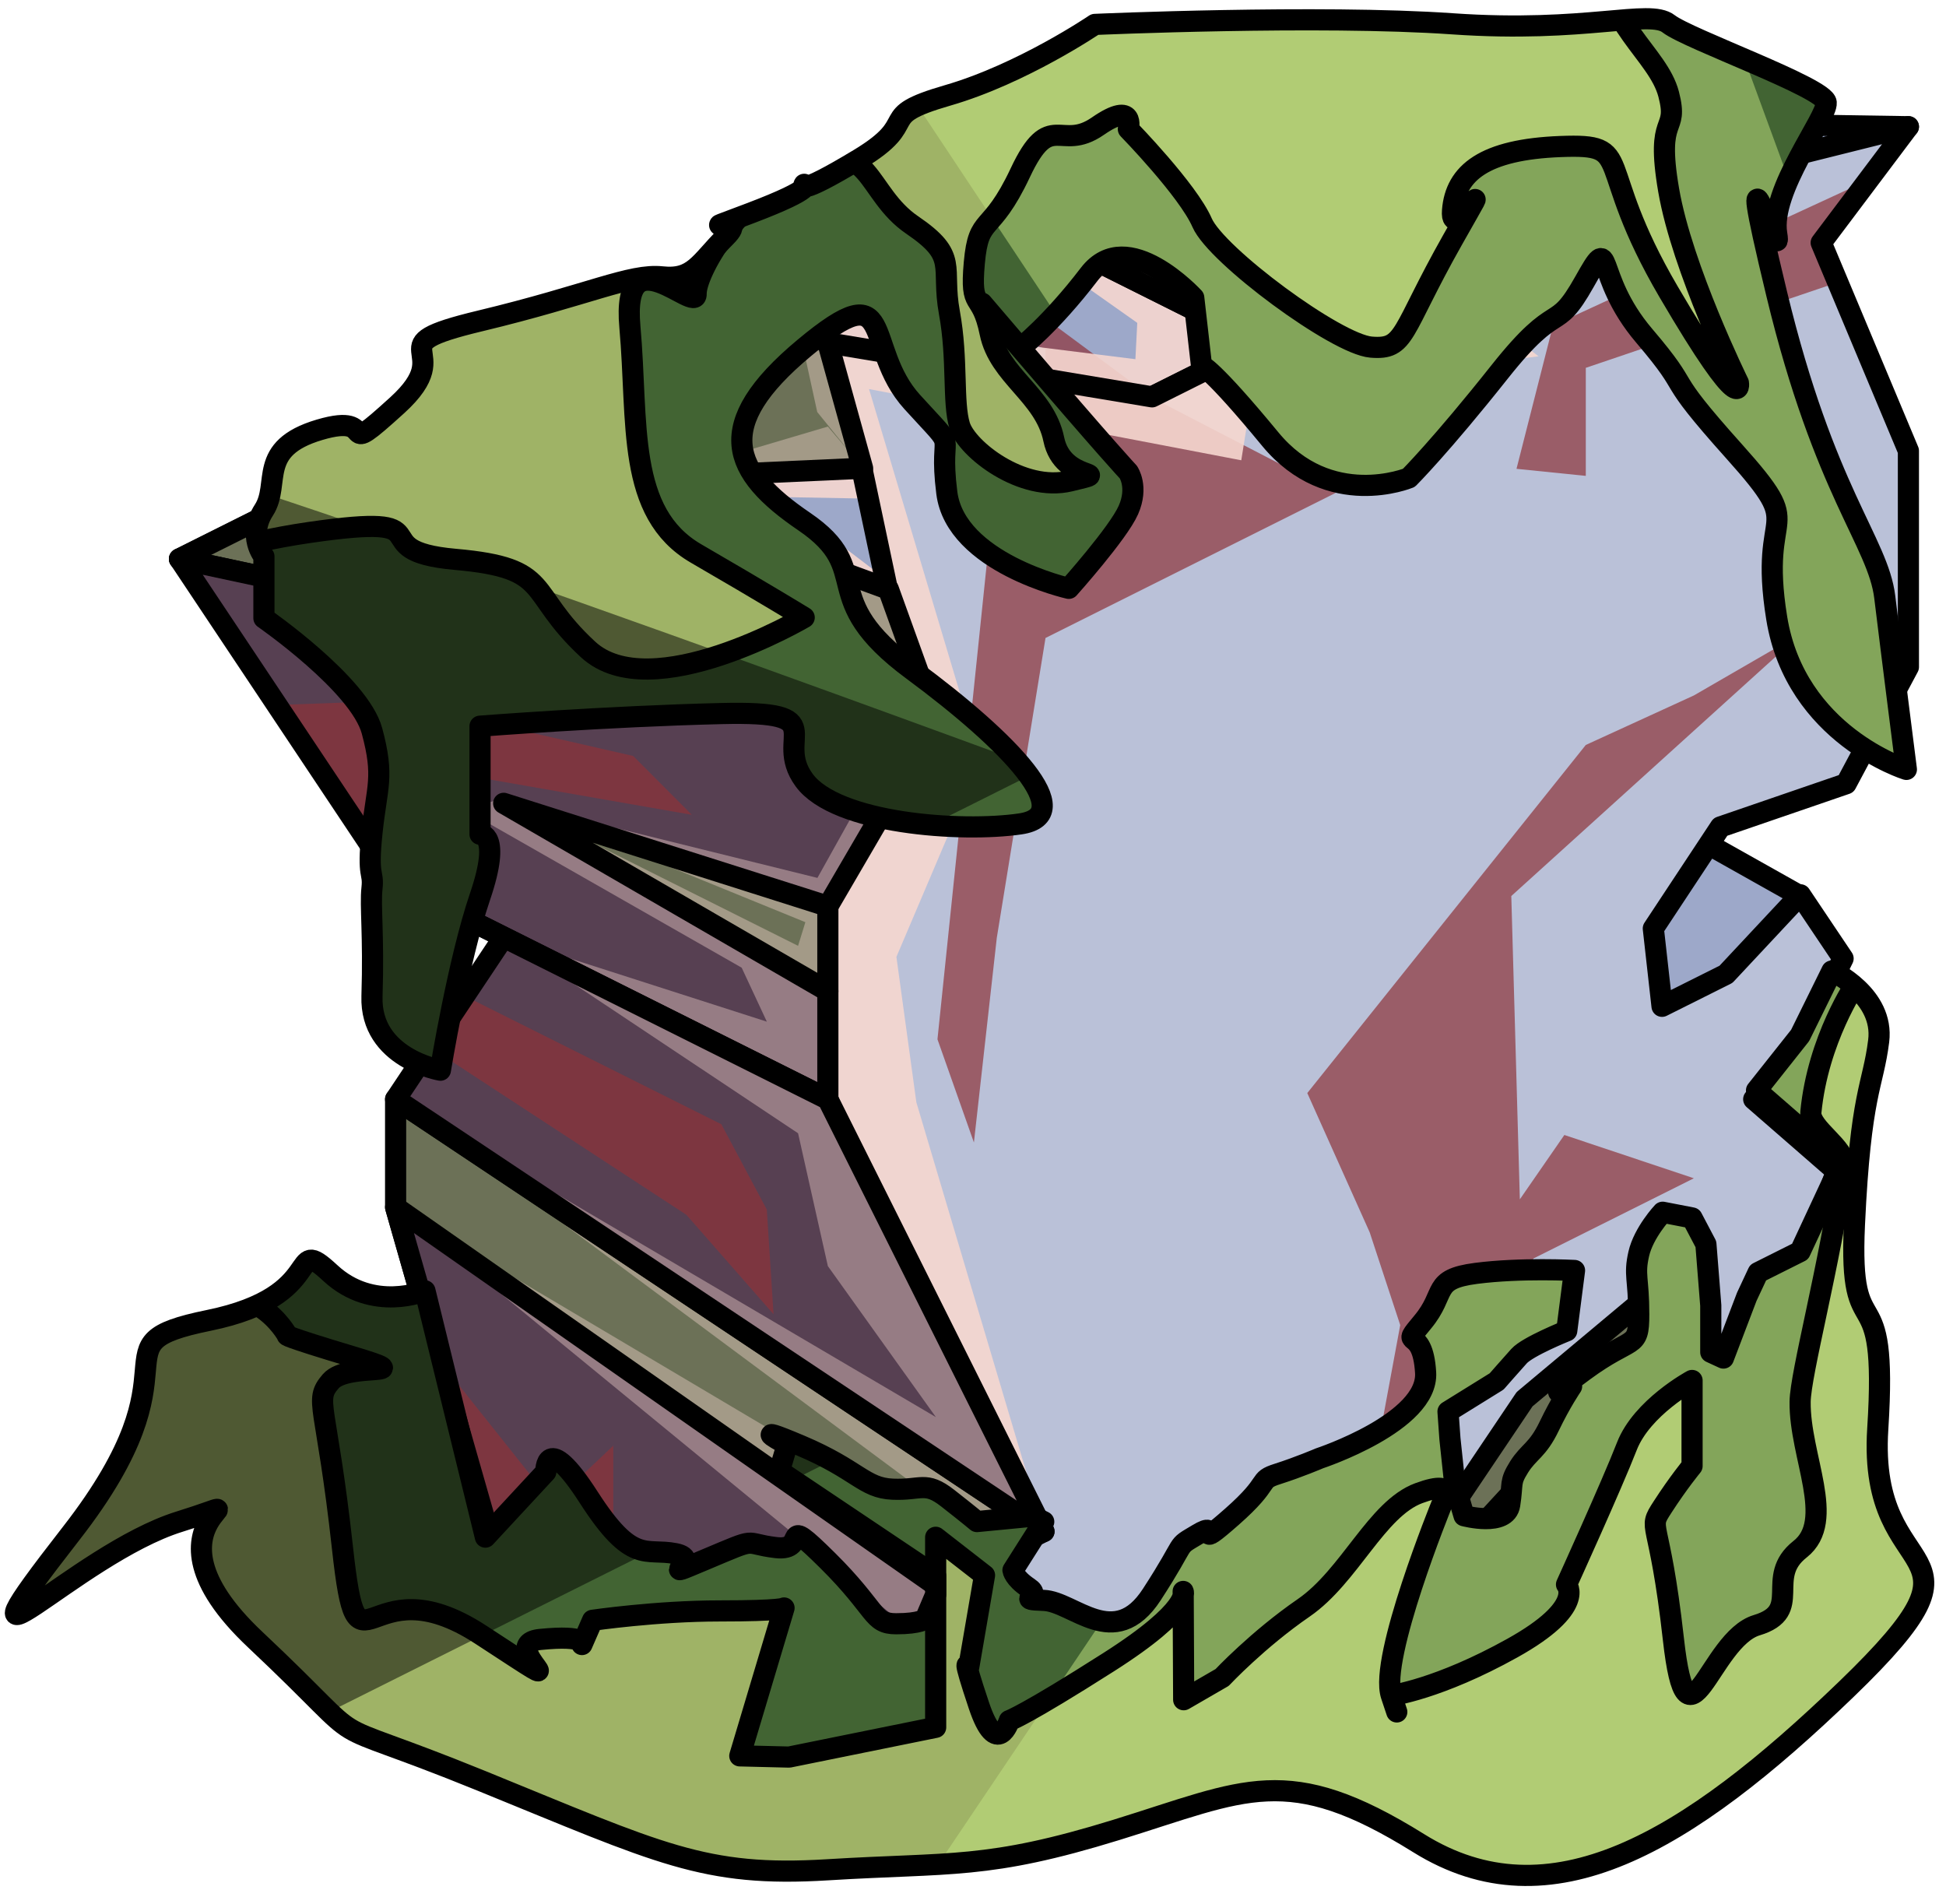 <?xml version="1.0" encoding="UTF-8" standalone="no"?><!DOCTYPE svg PUBLIC "-//W3C//DTD SVG 1.1//EN" "http://www.w3.org/Graphics/SVG/1.1/DTD/svg11.dtd"><svg width="100%" height="100%" viewBox="0 0 92 90" version="1.1" xmlns="http://www.w3.org/2000/svg" xmlns:xlink="http://www.w3.org/1999/xlink" xml:space="preserve" xmlns:serif="http://www.serif.com/" style="fill-rule:evenodd;clip-rule:evenodd;stroke-linecap:round;stroke-linejoin:round;stroke-miterlimit:1.5;"><g id="Runestone_mossy_runes_4"><g id="F_Runestone_grass_runes_4"><g id="F_Runestone_runes_4"><g><g><path d="M70.4,5.684l19.823,0.306l-20.434,5.108l-23.436,-6.609l24.047,1.195Z" style="fill:#9da8c9;"/><clipPath id="_clip1"><path d="M70.4,5.684l19.823,0.306l-20.434,5.108l-23.436,-6.609l24.047,1.195Z"/></clipPath><g clip-path="url(#_clip1)"><path d="M46.427,4.526l23.362,4.147l20.434,-2.683l-18.32,6.165l-2.114,2.453l2.952,2.237l-5.594,0.683l-2.467,2.241l-5.108,-3.562l-0.889,5.553l-17.598,-3.367l5.248,17.548l-3.954,9.296l0.943,6.876l6.033,20.288l-2.082,4.067l0.641,5.429l-24.102,-6.942l20.434,3.567l-1.612,-1.807l-23.931,-19.64l24.705,14.651l1.548,-0.258l-26.253,-19.501l25.543,15.028l-5.108,-7.14l-1.408,-6.28l-13.918,-9.271l12.442,3.996l-1.19,-2.552l-13.152,-7.503l1.9,-0.497l13.918,6.967l0.345,-1.118l-13.932,-5.683l14.502,3.589l3.57,-6.401l-33.729,-8.678l32.76,4.054l-2.108,-2.33l-5.109,-1.238l0,-5.23l5.109,-1.514l1.698,1.999l-0.177,1.401l-3.876,-0.07l4.299,3.277l0.669,0.493l-1.11,-3.583l0.151,-1.17l-0.431,-0.908l-1.725,-2.127l-0.595,-2.723l-4.012,-3.102l7.516,1.812l12.133,1.516l0.088,-1.718l-9.52,-6.719l17.295,6.678l0.505,-1.104l3.947,1.145l0.78,-2.657l-20.346,-8.08Z" style="fill:#f6d7d0;fill-opacity:0.9;"/></g><path d="M70.4,5.684l19.823,0.306l-20.434,5.108l-23.436,-6.609l24.047,1.195Z" style="fill:none;stroke:#000;stroke-width:1px;"/><path d="M69.789,72.401l-5.109,-2.555l10.217,-15.325l5.871,4.799l-3.316,6.695l-7.663,6.386Z" style="fill:#6c7157;"/><clipPath id="_clip2"><path d="M69.789,72.401l-5.109,-2.555l10.217,-15.325l5.871,4.799l-3.316,6.695l-7.663,6.386Z"/></clipPath><g clip-path="url(#_clip2)"><path d="M46.427,4.526l23.362,4.147l20.434,-2.683l-18.32,6.165l-2.114,2.453l2.952,2.237l-5.594,0.683l-2.467,2.241l-5.108,-3.562l-0.889,5.553l-17.598,-3.367l5.248,17.548l-3.954,9.296l0.943,6.876l6.033,20.288l-2.082,4.067l0.641,5.429l-24.102,-6.942l20.434,3.567l-1.612,-1.807l-23.931,-19.64l24.705,14.651l1.548,-0.258l-26.253,-19.501l25.543,15.028l-5.108,-7.14l-1.408,-6.28l-13.918,-9.271l12.442,3.996l-1.19,-2.552l-13.152,-7.503l1.9,-0.497l13.918,6.967l0.345,-1.118l-13.932,-5.683l14.502,3.589l3.57,-6.401l-33.729,-8.678l32.76,4.054l-2.108,-2.33l-5.109,-1.238l0,-5.23l5.109,-1.514l1.698,1.999l-0.177,1.401l-3.876,-0.07l4.299,3.277l0.669,0.493l-1.11,-3.583l0.151,-1.17l-0.431,-0.908l-1.725,-2.127l-0.595,-2.723l-4.012,-3.102l7.516,1.812l12.133,1.516l0.088,-1.718l-9.52,-6.719l17.295,6.678l0.505,-1.104l3.947,1.145l0.78,-2.657l-20.346,-8.08Z" style="fill:#f6d7d0;fill-opacity:0.9;"/></g><path d="M69.789,72.401l-5.109,-2.555l10.217,-15.325l5.871,4.799l-3.316,6.695l-7.663,6.386Z" style="fill:none;stroke:#000;stroke-width:1px;"/><path d="M85.114,42.363l-7.795,-4.379l-8.181,4.091l10.868,8.417l5.108,-8.129Z" style="fill:#9da8c9;"/><clipPath id="_clip3"><path d="M85.114,42.363l-7.795,-4.379l-8.181,4.091l10.868,8.417l5.108,-8.129Z"/></clipPath><g clip-path="url(#_clip3)"><path d="M46.427,4.526l23.362,4.147l20.434,-2.683l-18.32,6.165l-2.114,2.453l2.952,2.237l-5.594,0.683l-2.467,2.241l-5.108,-3.562l-0.889,5.553l-17.598,-3.367l5.248,17.548l-3.954,9.296l0.943,6.876l6.033,20.288l-2.082,4.067l0.641,5.429l-24.102,-6.942l20.434,3.567l-1.612,-1.807l-23.931,-19.64l24.705,14.651l1.548,-0.258l-26.253,-19.501l25.543,15.028l-5.108,-7.14l-1.408,-6.28l-13.918,-9.271l12.442,3.996l-1.19,-2.552l-13.152,-7.503l1.9,-0.497l13.918,6.967l0.345,-1.118l-13.932,-5.683l14.502,3.589l3.57,-6.401l-33.729,-8.678l32.76,4.054l-2.108,-2.33l-5.109,-1.238l0,-5.23l5.109,-1.514l1.698,1.999l-0.177,1.401l-3.876,-0.07l4.299,3.277l0.669,0.493l-1.11,-3.583l0.151,-1.17l-0.431,-0.908l-1.725,-2.127l-0.595,-2.723l-4.012,-3.102l7.516,1.812l12.133,1.516l0.088,-1.718l-9.52,-6.719l17.295,6.678l0.505,-1.104l3.947,1.145l0.78,-2.657l-20.346,-8.08Z" style="fill:#f6d7d0;fill-opacity:0.9;"/></g><path d="M85.114,42.363l-7.795,-4.379l-8.181,4.091l10.868,8.417l5.108,-8.129Z" style="fill:none;stroke:#000;stroke-width:1px;"/><path d="M44.246,8.544l-10.217,5.109l-25.543,12.771l28.07,3.818l6.39,1.254l11.517,-12.735l5.109,-2.554l-15.326,-7.663Z" style="fill:#9da8c9;"/><clipPath id="_clip4"><path d="M44.246,8.544l-10.217,5.109l-25.543,12.771l28.07,3.818l6.39,1.254l11.517,-12.735l5.109,-2.554l-15.326,-7.663Z"/></clipPath><g clip-path="url(#_clip4)"><path d="M68.483,80.557l-1.96,-9.996l5.98,-11.069l7.577,-3.788l-6.123,-2.047l-2.104,3.042l-0.404,-14.339l13.739,-12.437l-5.108,2.955l-5.109,2.34l-13.167,16.457l2.95,6.583l1.444,4.387l-1.444,7.793l-11.562,8.927l-13.981,3.141l-20.434,-3.325l20.434,-3.043l-10.217,-1.636l0,-6.158l-2.863,2.709l-7.354,-9.236l-3.729,-15.762l17.402,11.376l4.121,4.701l-0.319,-4.949l-2.149,-4.034l-13.599,-6.799l-4.272,-4.699l5.058,-5.125l11.418,1.995l-2.774,-2.782l-6.048,-1.383l-5.109,-3.079l0,1.847l-6.385,0.23l-7.387,-6.524l12.022,-7.761l10.29,6.822l0.045,-3.48l4.171,-1.198l-6.633,-7.176l14.311,-0.985l10.217,3.448l0,2.093l-2.754,7.837l-2.354,22.703l1.723,4.878l1.082,-9.676l2.303,-14.174l13.722,-6.861l-8.613,-4.461l-13.524,-10.013l8.415,-9.316l19.412,4.597l29.873,-0.389l-25.294,11.673l-1.724,6.773l3.276,0.334l0,-5.108l15.326,-5.2l19.255,-12.091l-80.558,-4.78l-32.158,44.305l19.562,50.65l52.085,-9.717" style="fill:#8d323a;fill-opacity:0.7;"/><path d="M46.427,4.526l23.362,4.147l20.434,-2.683l-18.32,6.165l-2.114,2.453l2.952,2.237l-5.594,0.683l-2.467,2.241l-5.108,-3.562l-0.889,5.553l-17.598,-3.367l5.248,17.548l-3.954,9.296l0.943,6.876l6.033,20.288l-2.082,4.067l0.641,5.429l-24.102,-6.942l20.434,3.567l-1.612,-1.807l-23.931,-19.64l24.705,14.651l1.548,-0.258l-26.253,-19.501l25.543,15.028l-5.108,-7.14l-1.408,-6.28l-13.918,-9.271l12.442,3.996l-1.19,-2.552l-13.152,-7.503l1.9,-0.497l13.918,6.967l0.345,-1.118l-13.932,-5.683l14.502,3.589l3.57,-6.401l-33.729,-8.678l32.76,4.054l-2.108,-2.33l-5.109,-1.238l0,-5.23l5.109,-1.514l1.698,1.999l-0.177,1.401l-3.876,-0.07l4.299,3.277l0.669,0.493l-1.11,-3.583l0.151,-1.17l-0.431,-0.908l-1.725,-2.127l-0.595,-2.723l-4.012,-3.102l7.516,1.812l12.133,1.516l0.088,-1.718l-9.52,-6.719l17.295,6.678l0.505,-1.104l3.947,1.145l0.78,-2.657l-20.346,-8.08Z" style="fill:#f6d7d0;fill-opacity:0.9;"/></g><path d="M44.246,8.544l-10.217,5.109l-25.543,12.771l28.07,3.818l6.39,1.254l11.517,-12.735l5.109,-2.554l-15.326,-7.663Z" style="fill:none;stroke:#000;stroke-width:1px;"/><path d="M90.223,5.99l-20.434,5.108l-10.217,5.109l-5.109,2.554l-15.325,-2.554l-8.822,6.915l6.238,7.119l-14.466,7.033l17.05,14.693l5.108,12.771l-5.108,-2.554l5.108,12.771l3.753,6.985l2.172,-2.84l9.401,-1.591l7.325,-3.662l5.18,-7.699l7.929,-6.634l-5.109,7.345l-5.108,5.542l13.112,-6.557l3.926,-10.467l-3.918,-3.41l2.205,-2.555l2.021,-4.098l-2.021,-3.012l-3.515,3.759l-3.024,1.513l-0.412,-3.678l3.174,-4.803l5.941,-2.04l2.945,-5.521l0,-10.217l-4.124,-9.84l4.124,-5.485Z" style="fill:#bac1d8;"/><clipPath id="_clip5"><path d="M90.223,5.99l-20.434,5.108l-10.217,5.109l-5.109,2.554l-15.325,-2.554l-8.822,6.915l6.238,7.119l-14.466,7.033l17.05,14.693l5.108,12.771l-5.108,-2.554l5.108,12.771l3.753,6.985l2.172,-2.84l9.401,-1.591l7.325,-3.662l5.18,-7.699l7.929,-6.634l-5.109,7.345l-5.108,5.542l13.112,-6.557l3.926,-10.467l-3.918,-3.41l2.205,-2.555l2.021,-4.098l-2.021,-3.012l-3.515,3.759l-3.024,1.513l-0.412,-3.678l3.174,-4.803l5.941,-2.04l2.945,-5.521l0,-10.217l-4.124,-9.84l4.124,-5.485Z"/></clipPath><g clip-path="url(#_clip5)"><path d="M68.483,80.557l-1.96,-9.996l5.98,-11.069l7.577,-3.788l-6.123,-2.047l-2.104,3.042l-0.404,-14.339l13.739,-12.437l-5.108,2.955l-5.109,2.34l-13.167,16.457l2.95,6.583l1.444,4.387l-1.444,7.793l-11.562,8.927l-13.981,3.141l-20.434,-3.325l20.434,-3.043l-10.217,-1.636l0,-6.158l-2.863,2.709l-7.354,-9.236l-3.729,-15.762l17.402,11.376l4.121,4.701l-0.319,-4.949l-2.149,-4.034l-13.599,-6.799l-4.272,-4.699l5.058,-5.125l11.418,1.995l-2.774,-2.782l-6.048,-1.383l-5.109,-3.079l0,1.847l-6.385,0.23l-7.387,-6.524l12.022,-7.761l10.29,6.822l0.045,-3.48l4.171,-1.198l-6.633,-7.176l14.311,-0.985l10.217,3.448l0,2.093l-2.754,7.837l-2.354,22.703l1.723,4.878l1.082,-9.676l2.303,-14.174l13.722,-6.861l-8.613,-4.461l-13.524,-10.013l8.415,-9.316l19.412,4.597l29.873,-0.389l-25.294,11.673l-1.724,6.773l3.276,0.334l0,-5.108l15.326,-5.2l19.255,-12.091l-80.558,-4.78l-32.158,44.305l19.562,50.65l52.085,-9.717" style="fill:#8d323a;fill-opacity:0.7;"/><path d="M46.427,4.526l23.362,4.147l20.434,-2.683l-18.32,6.165l-2.114,2.453l2.952,2.237l-5.594,0.683l-2.467,2.241l-5.108,-3.562l-0.889,5.553l-17.598,-3.367l5.248,17.548l-3.954,9.296l0.943,6.876l6.033,20.288l-2.082,4.067l0.641,5.429l-24.102,-6.942l20.434,3.567l-1.612,-1.807l-23.931,-19.64l24.705,14.651l1.548,-0.258l-26.253,-19.501l25.543,15.028l-5.108,-7.14l-1.408,-6.28l-13.918,-9.271l12.442,3.996l-1.19,-2.552l-13.152,-7.503l1.9,-0.497l13.918,6.967l0.345,-1.118l-13.932,-5.683l14.502,3.589l3.57,-6.401l-33.729,-8.678l32.76,4.054l-2.108,-2.33l-5.109,-1.238l0,-5.23l5.109,-1.514l1.698,1.999l-0.177,1.401l-3.876,-0.07l4.299,3.277l0.669,0.493l-1.11,-3.583l0.151,-1.17l-0.431,-0.908l-1.725,-2.127l-0.595,-2.723l-4.012,-3.102l7.516,1.812l12.133,1.516l0.088,-1.718l-9.52,-6.719l17.295,6.678l0.505,-1.104l3.947,1.145l0.78,-2.657l-20.346,-8.08Z" style="fill:#f6d7d0;fill-opacity:0.9;"/></g><path d="M90.223,5.99l-20.434,5.108l-10.217,5.109l-5.109,2.554l-15.325,-2.554l-8.822,6.915l6.238,7.119l-14.466,7.033l17.05,14.693l5.108,12.771l-5.108,-2.554l5.108,12.771l3.753,6.985l2.172,-2.84l9.401,-1.591l7.325,-3.662l5.18,-7.699l7.929,-6.634l-5.109,7.345l-5.108,5.542l13.112,-6.557l3.926,-10.467l-3.918,-3.41l2.205,-2.555l2.021,-4.098l-2.021,-3.012l-3.515,3.759l-3.024,1.513l-0.412,-3.678l3.174,-4.803l5.941,-2.04l2.945,-5.521l0,-10.217l-4.124,-9.84l4.124,-5.485Z" style="fill:none;stroke:#000;stroke-width:1px;"/><path d="M40.739,22.116l1.208,5.713l-13.027,0.651l1.895,-9.161l6.492,1.081l3.432,1.716Z" style="fill:#9da8c9;"/><clipPath id="_clip6"><path d="M40.739,22.116l1.208,5.713l-13.027,0.651l1.895,-9.161l6.492,1.081l3.432,1.716Z"/></clipPath><g clip-path="url(#_clip6)"><path d="M46.427,4.526l23.362,4.147l20.434,-2.683l-18.32,6.165l-2.114,2.453l2.952,2.237l-5.594,0.683l-2.467,2.241l-5.108,-3.562l-0.889,5.553l-17.598,-3.367l5.248,17.548l-3.954,9.296l0.943,6.876l6.033,20.288l-2.082,4.067l0.641,5.429l-24.102,-6.942l20.434,3.567l-1.612,-1.807l-23.931,-19.64l24.705,14.651l1.548,-0.258l-26.253,-19.501l25.543,15.028l-5.108,-7.14l-1.408,-6.28l-13.918,-9.271l12.442,3.996l-1.19,-2.552l-13.152,-7.503l1.9,-0.497l13.918,6.967l0.345,-1.118l-13.932,-5.683l14.502,3.589l3.57,-6.401l-33.729,-8.678l32.76,4.054l-2.108,-2.33l-5.109,-1.238l0,-5.23l5.109,-1.514l1.698,1.999l-0.177,1.401l-3.876,-0.07l4.299,3.277l0.669,0.493l-1.11,-3.583l0.151,-1.17l-0.431,-0.908l-1.725,-2.127l-0.595,-2.723l-4.012,-3.102l7.516,1.812l12.133,1.516l0.088,-1.718l-9.52,-6.719l17.295,6.678l0.505,-1.104l3.947,1.145l0.78,-2.657l-20.346,-8.08Z" style="fill:#f6d7d0;fill-opacity:0.9;"/></g><path d="M40.739,22.116l1.208,5.713l-13.027,0.651l1.895,-9.161l6.492,1.081l3.432,1.716Z" style="fill:none;stroke:#000;stroke-width:1px;"/><path d="M39.138,42.774l0,4.084l-18.262,-6.195l-0.81,-9.812l19.072,11.923Z" style="fill:#6c7157;"/><clipPath id="_clip7"><path d="M39.138,42.774l0,4.084l-18.262,-6.195l-0.81,-9.812l19.072,11.923Z"/></clipPath><g clip-path="url(#_clip7)"><path d="M46.427,4.526l23.362,4.147l20.434,-2.683l-18.32,6.165l-2.114,2.453l2.952,2.237l-5.594,0.683l-2.467,2.241l-5.108,-3.562l-0.889,5.553l-17.598,-3.367l5.248,17.548l-3.954,9.296l0.943,6.876l6.033,20.288l-2.082,4.067l0.641,5.429l-24.102,-6.942l20.434,3.567l-1.612,-1.807l-23.931,-19.64l24.705,14.651l1.548,-0.258l-26.253,-19.501l25.543,15.028l-5.108,-7.14l-1.408,-6.28l-13.918,-9.271l12.442,3.996l-1.19,-2.552l-13.152,-7.503l1.9,-0.497l13.918,6.967l0.345,-1.118l-13.932,-5.683l14.502,3.589l3.57,-6.401l-33.729,-8.678l32.76,4.054l-2.108,-2.33l-5.109,-1.238l0,-5.23l5.109,-1.514l1.698,1.999l-0.177,1.401l-3.876,-0.07l4.299,3.277l0.669,0.493l-1.11,-3.583l0.151,-1.17l-0.431,-0.908l-1.725,-2.127l-0.595,-2.723l-4.012,-3.102l7.516,1.812l12.133,1.516l0.088,-1.718l-9.52,-6.719l17.295,6.678l0.505,-1.104l3.947,1.145l0.78,-2.657l-20.346,-8.08Z" style="fill:#f6d7d0;fill-opacity:0.4;"/></g><path d="M39.138,42.774l0,4.084l-18.262,-6.195l-0.81,-9.812l19.072,11.923Z" style="fill:none;stroke:#000;stroke-width:1px;"/><path d="M34.029,13.653l5.109,2.554l1.643,5.93l-5.669,0.256l0.752,3.208l6.135,2.254l2.247,6.232l-35.76,-7.663l25.543,-12.771Z" style="fill:#6c7157;"/><clipPath id="_clip8"><path d="M34.029,13.653l5.109,2.554l1.643,5.93l-5.669,0.256l0.752,3.208l6.135,2.254l2.247,6.232l-35.76,-7.663l25.543,-12.771Z"/></clipPath><g clip-path="url(#_clip8)"><path d="M68.483,80.557l-1.96,-9.996l5.98,-11.069l7.577,-3.788l-6.123,-2.047l-2.104,3.042l-0.404,-14.339l13.739,-12.437l-5.108,2.955l-5.109,2.34l-13.167,16.457l2.95,6.583l1.444,4.387l-1.444,7.793l-11.562,8.927l-13.981,3.141l-20.434,-3.325l20.434,-3.043l-10.217,-1.636l0,-6.158l-2.863,2.709l-7.354,-9.236l-3.729,-15.762l17.402,11.376l4.121,4.701l-0.319,-4.949l-2.149,-4.034l-13.599,-6.799l-4.272,-4.699l5.058,-5.125l11.418,1.995l-2.774,-2.782l-6.048,-1.383l-5.109,-3.079l0,1.847l-6.385,0.23l-7.387,-6.524l12.022,-7.761l10.29,6.822l0.045,-3.48l4.171,-1.198l-6.633,-7.176l14.311,-0.985l10.217,3.448l0,2.093l-2.754,7.837l-2.354,22.703l1.723,4.878l1.082,-9.676l2.303,-14.174l13.722,-6.861l-8.613,-4.461l-13.524,-10.013l8.415,-9.316l19.412,4.597l29.873,-0.389l-25.294,11.673l-1.724,6.773l3.276,0.334l0,-5.108l15.326,-5.2l19.255,-12.091l-80.558,-4.78l-32.158,44.305l19.562,50.65l52.085,-9.717" style="fill:#8d323a;fill-opacity:0.7;"/><path d="M46.427,4.526l23.362,4.147l20.434,-2.683l-18.32,6.165l-2.114,2.453l2.952,2.237l-5.594,0.683l-2.467,2.241l-5.108,-3.562l-0.889,5.553l-17.598,-3.367l5.248,17.548l-3.954,9.296l0.943,6.876l6.033,20.288l-2.082,4.067l0.641,5.429l-24.102,-6.942l20.434,3.567l-1.612,-1.807l-23.931,-19.64l24.705,14.651l1.548,-0.258l-26.253,-19.501l25.543,15.028l-5.108,-7.14l-1.408,-6.28l-13.918,-9.271l12.442,3.996l-1.19,-2.552l-13.152,-7.503l1.9,-0.497l13.918,6.967l0.345,-1.118l-13.932,-5.683l14.502,3.589l3.57,-6.401l-33.729,-8.678l32.76,4.054l-2.108,-2.33l-5.109,-1.238l0,-5.23l5.109,-1.514l1.698,1.999l-0.177,1.401l-3.876,-0.07l4.299,3.277l0.669,0.493l-1.11,-3.583l0.151,-1.17l-0.431,-0.908l-1.725,-2.127l-0.595,-2.723l-4.012,-3.102l7.516,1.812l12.133,1.516l0.088,-1.718l-9.52,-6.719l17.295,6.678l0.505,-1.104l3.947,1.145l0.78,-2.657l-20.346,-8.08Z" style="fill:#f6d7d0;fill-opacity:0.4;"/></g><path d="M34.029,13.653l5.109,2.554l1.643,5.93l-5.669,0.256l0.752,3.208l6.135,2.254l2.247,6.232l-35.76,-7.663l25.543,-12.771Z" style="fill:none;stroke:#000;stroke-width:1px;"/><path d="M8.486,26.424l35.76,7.663l-5.108,8.757l-15.326,-4.866l15.326,8.88l0,5.109l-20.435,-10.218l-5.108,-7.662l-5.109,-7.663Z" style="fill:#574052;"/><clipPath id="_clip9"><path d="M8.486,26.424l35.76,7.663l-5.108,8.757l-15.326,-4.866l15.326,8.88l0,5.109l-20.435,-10.218l-5.108,-7.662l-5.109,-7.663Z"/></clipPath><g clip-path="url(#_clip9)"><path d="M68.483,80.557l-1.96,-9.996l5.98,-11.069l7.577,-3.788l-6.123,-2.047l-2.104,3.042l-0.404,-14.339l13.739,-12.437l-5.108,2.955l-5.109,2.34l-13.167,16.457l2.95,6.583l1.444,4.387l-1.444,7.793l-11.562,8.927l-13.981,3.141l-20.434,-3.325l20.434,-3.043l-10.217,-1.636l0,-6.158l-2.863,2.709l-7.354,-9.236l-3.729,-15.762l17.402,11.376l4.121,4.701l-0.319,-4.949l-2.149,-4.034l-13.599,-6.799l-4.272,-4.699l5.058,-5.125l11.418,1.995l-2.774,-2.782l-6.048,-1.383l-5.109,-3.079l0,1.847l-6.385,0.23l-7.387,-6.524l12.022,-7.761l10.29,6.822l0.045,-3.48l4.171,-1.198l-6.633,-7.176l14.311,-0.985l10.217,3.448l0,2.093l-2.754,7.837l-2.354,22.703l1.723,4.878l1.082,-9.676l2.303,-14.174l13.722,-6.861l-8.613,-4.461l-13.524,-10.013l8.415,-9.316l19.412,4.597l29.873,-0.389l-25.294,11.673l-1.724,6.773l3.276,0.334l0,-5.108l15.326,-5.2l19.255,-12.091l-80.558,-4.78l-32.158,44.305l19.562,50.65l52.085,-9.717" style="fill:#8d323a;fill-opacity:0.7;"/><path d="M46.427,4.526l23.362,4.147l20.434,-2.683l-18.32,6.165l-2.114,2.453l2.952,2.237l-5.594,0.683l-2.467,2.241l-5.108,-3.562l-0.889,5.553l-17.598,-3.367l5.248,17.548l-3.954,9.296l0.943,6.876l6.033,20.288l-2.082,4.067l0.641,5.429l-24.102,-6.942l20.434,3.567l-1.612,-1.807l-23.931,-19.64l24.705,14.651l1.548,-0.258l-26.253,-19.501l25.543,15.028l-5.108,-7.14l-1.408,-6.28l-13.918,-9.271l12.442,3.996l-1.19,-2.552l-13.152,-7.503l1.9,-0.497l13.918,6.967l0.345,-1.118l-13.932,-5.683l14.502,3.589l3.57,-6.401l-33.729,-8.678l32.76,4.054l-2.108,-2.33l-5.109,-1.238l0,-5.23l5.109,-1.514l1.698,1.999l-0.177,1.401l-3.876,-0.07l4.299,3.277l0.669,0.493l-1.11,-3.583l0.151,-1.17l-0.431,-0.908l-1.725,-2.127l-0.595,-2.723l-4.012,-3.102l7.516,1.812l12.133,1.516l0.088,-1.718l-9.52,-6.719l17.295,6.678l0.505,-1.104l3.947,1.145l0.78,-2.657l-20.346,-8.08Z" style="fill:#f6d7d0;fill-opacity:0.4;"/></g><path d="M8.486,26.424l35.76,7.663l-5.108,8.757l-15.326,-4.866l15.326,8.88l0,5.109l-20.435,-10.218l-5.108,-7.662l-5.109,-7.663Z" style="fill:none;stroke:#000;stroke-width:1px;"/><path d="M47.87,81.875l-24.058,-6.92l-5.109,-17.88l0,-5.108l30.652,20.434l-5.109,2.554l3.624,6.92Z" style="fill:#6c7157;"/><clipPath id="_clip10"><path d="M47.87,81.875l-24.058,-6.92l-5.109,-17.88l0,-5.108l30.652,20.434l-5.109,2.554l3.624,6.92Z"/></clipPath><g clip-path="url(#_clip10)"><path d="M46.427,4.526l23.362,4.147l20.434,-2.683l-18.32,6.165l-2.114,2.453l2.952,2.237l-5.594,0.683l-2.467,2.241l-5.108,-3.562l-0.889,5.553l-17.598,-3.367l5.248,17.548l-3.954,9.296l0.943,6.876l6.033,20.288l-2.082,4.067l0.641,5.429l-24.102,-6.942l20.434,3.567l-1.612,-1.807l-23.931,-19.64l24.705,14.651l1.548,-0.258l-26.253,-19.501l25.543,15.028l-5.108,-7.14l-1.408,-6.28l-13.918,-9.271l12.442,3.996l-1.19,-2.552l-13.152,-7.503l1.9,-0.497l13.918,6.967l0.345,-1.118l-13.932,-5.683l14.502,3.589l3.57,-6.401l-33.729,-8.678l32.76,4.054l-2.108,-2.33l-5.109,-1.238l0,-5.23l5.109,-1.514l1.698,1.999l-0.177,1.401l-3.876,-0.07l4.299,3.277l0.669,0.493l-1.11,-3.583l0.151,-1.17l-0.431,-0.908l-1.725,-2.127l-0.595,-2.723l-4.012,-3.102l7.516,1.812l12.133,1.516l0.088,-1.718l-9.52,-6.719l17.295,6.678l0.505,-1.104l3.947,1.145l0.78,-2.657l-20.346,-8.08Z" style="fill:#f6d7d0;fill-opacity:0.4;"/></g><path d="M47.87,81.875l-24.058,-6.92l-5.109,-17.88l0,-5.108l30.652,20.434l-5.109,2.554l3.624,6.92Z" style="fill:none;stroke:#000;stroke-width:1px;"/><path d="M18.703,41.749l5.109,2.555l-5.109,7.663l30.652,20.434l-10.217,-20.434l-20.435,-10.218Z" style="fill:#574052;"/><clipPath id="_clip11"><path d="M18.703,41.749l5.109,2.555l-5.109,7.663l30.652,20.434l-10.217,-20.434l-20.435,-10.218Z"/></clipPath><g clip-path="url(#_clip11)"><path d="M68.483,80.557l-1.96,-9.996l5.98,-11.069l7.577,-3.788l-6.123,-2.047l-2.104,3.042l-0.404,-14.339l13.739,-12.437l-5.108,2.955l-5.109,2.34l-13.167,16.457l2.95,6.583l1.444,4.387l-1.444,7.793l-11.562,8.927l-13.981,3.141l-20.434,-3.325l20.434,-3.043l-10.217,-1.636l0,-6.158l-2.863,2.709l-7.354,-9.236l-3.729,-15.762l17.402,11.376l4.121,4.701l-0.319,-4.949l-2.149,-4.034l-13.599,-6.799l-4.272,-4.699l5.058,-5.125l11.418,1.995l-2.774,-2.782l-6.048,-1.383l-5.109,-3.079l0,1.847l-6.385,0.23l-7.387,-6.524l12.022,-7.761l10.29,6.822l0.045,-3.48l4.171,-1.198l-6.633,-7.176l14.311,-0.985l10.217,3.448l0,2.093l-2.754,7.837l-2.354,22.703l1.723,4.878l1.082,-9.676l2.303,-14.174l13.722,-6.861l-8.613,-4.461l-13.524,-10.013l8.415,-9.316l19.412,4.597l29.873,-0.389l-25.294,11.673l-1.724,6.773l3.276,0.334l0,-5.108l15.326,-5.2l19.255,-12.091l-80.558,-4.78l-32.158,44.305l19.562,50.65l52.085,-9.717" style="fill:#8d323a;fill-opacity:0.7;"/><path d="M46.427,4.526l23.362,4.147l20.434,-2.683l-18.32,6.165l-2.114,2.453l2.952,2.237l-5.594,0.683l-2.467,2.241l-5.108,-3.562l-0.889,5.553l-17.598,-3.367l5.248,17.548l-3.954,9.296l0.943,6.876l6.033,20.288l-2.082,4.067l0.641,5.429l-24.102,-6.942l20.434,3.567l-1.612,-1.807l-23.931,-19.64l24.705,14.651l1.548,-0.258l-26.253,-19.501l25.543,15.028l-5.108,-7.14l-1.408,-6.28l-13.918,-9.271l12.442,3.996l-1.19,-2.552l-13.152,-7.503l1.9,-0.497l13.918,6.967l0.345,-1.118l-13.932,-5.683l14.502,3.589l3.57,-6.401l-33.729,-8.678l32.76,4.054l-2.108,-2.33l-5.109,-1.238l0,-5.23l5.109,-1.514l1.698,1.999l-0.177,1.401l-3.876,-0.07l4.299,3.277l0.669,0.493l-1.11,-3.583l0.151,-1.17l-0.431,-0.908l-1.725,-2.127l-0.595,-2.723l-4.012,-3.102l7.516,1.812l12.133,1.516l0.088,-1.718l-9.52,-6.719l17.295,6.678l0.505,-1.104l3.947,1.145l0.78,-2.657l-20.346,-8.08Z" style="fill:#f6d7d0;fill-opacity:0.4;"/></g><path d="M18.703,41.749l5.109,2.555l-5.109,7.663l30.652,20.434l-10.217,-20.434l-20.435,-10.218Z" style="fill:none;stroke:#000;stroke-width:1px;"/><path d="M18.703,57.075l25.543,17.88l3.205,6.711l-23.639,-6.711l-5.109,-17.88Z" style="fill:#574052;"/><clipPath id="_clip12"><path d="M18.703,57.075l25.543,17.88l3.205,6.711l-23.639,-6.711l-5.109,-17.88Z"/></clipPath><g clip-path="url(#_clip12)"><path d="M68.483,80.557l-1.96,-9.996l5.98,-11.069l7.577,-3.788l-6.123,-2.047l-2.104,3.042l-0.404,-14.339l13.739,-12.437l-5.108,2.955l-5.109,2.34l-13.167,16.457l2.95,6.583l1.444,4.387l-1.444,7.793l-11.562,8.927l-13.981,3.141l-20.434,-3.325l20.434,-3.043l-10.217,-1.636l0,-6.158l-2.863,2.709l-7.354,-9.236l-3.729,-15.762l17.402,11.376l4.121,4.701l-0.319,-4.949l-2.149,-4.034l-13.599,-6.799l-4.272,-4.699l5.058,-5.125l11.418,1.995l-2.774,-2.782l-6.048,-1.383l-5.109,-3.079l0,1.847l-6.385,0.23l-7.387,-6.524l12.022,-7.761l10.29,6.822l0.045,-3.48l4.171,-1.198l-6.633,-7.176l14.311,-0.985l10.217,3.448l0,2.093l-2.754,7.837l-2.354,22.703l1.723,4.878l1.082,-9.676l2.303,-14.174l13.722,-6.861l-8.613,-4.461l-13.524,-10.013l8.415,-9.316l19.412,4.597l29.873,-0.389l-25.294,11.673l-1.724,6.773l3.276,0.334l0,-5.108l15.326,-5.2l19.255,-12.091l-80.558,-4.78l-32.158,44.305l19.562,50.65l52.085,-9.717" style="fill:#8d323a;fill-opacity:0.7;"/><path d="M46.427,4.526l23.362,4.147l20.434,-2.683l-18.32,6.165l-2.114,2.453l2.952,2.237l-5.594,0.683l-2.467,2.241l-5.108,-3.562l-0.889,5.553l-17.598,-3.367l5.248,17.548l-3.954,9.296l0.943,6.876l6.033,20.288l-2.082,4.067l0.641,5.429l-24.102,-6.942l20.434,3.567l-1.612,-1.807l-23.931,-19.64l24.705,14.651l1.548,-0.258l-26.253,-19.501l25.543,15.028l-5.108,-7.14l-1.408,-6.28l-13.918,-9.271l12.442,3.996l-1.19,-2.552l-13.152,-7.503l1.9,-0.497l13.918,6.967l0.345,-1.118l-13.932,-5.683l14.502,3.589l3.57,-6.401l-33.729,-8.678l32.76,4.054l-2.108,-2.33l-5.109,-1.238l0,-5.23l5.109,-1.514l1.698,1.999l-0.177,1.401l-3.876,-0.07l4.299,3.277l0.669,0.493l-1.11,-3.583l0.151,-1.17l-0.431,-0.908l-1.725,-2.127l-0.595,-2.723l-4.012,-3.102l7.516,1.812l12.133,1.516l0.088,-1.718l-9.52,-6.719l17.295,6.678l0.505,-1.104l3.947,1.145l0.78,-2.657l-20.346,-8.08Z" style="fill:#f6d7d0;fill-opacity:0.4;"/></g><path d="M18.703,57.075l25.543,17.88l3.205,6.711l-23.639,-6.711l-5.109,-17.88Z" style="fill:none;stroke:#000;stroke-width:1px;"/><path d="M46.374,4.5l-2.128,4.044l20.434,10.217l0,-2.296l5.974,0.175l-3.32,-1.661l2.455,-3.881l-23.415,-6.598Z" style="fill:#6c7157;"/><clipPath id="_clip13"><path d="M46.374,4.5l-2.128,4.044l20.434,10.217l0,-2.296l5.974,0.175l-3.32,-1.661l2.455,-3.881l-23.415,-6.598Z"/></clipPath><g clip-path="url(#_clip13)"><path d="M46.427,4.526l23.362,4.147l20.434,-2.683l-18.32,6.165l-2.114,2.453l2.952,2.237l-5.594,0.683l-2.467,2.241l-5.108,-3.562l-0.889,5.553l-17.598,-3.367l5.248,17.548l-3.954,9.296l0.943,6.876l6.033,20.288l-2.082,4.067l0.641,5.429l-24.102,-6.942l20.434,3.567l-1.612,-1.807l-23.931,-19.64l24.705,14.651l1.548,-0.258l-26.253,-19.501l25.543,15.028l-5.108,-7.14l-1.408,-6.28l-13.918,-9.271l12.442,3.996l-1.19,-2.552l-13.152,-7.503l1.9,-0.497l13.918,6.967l0.345,-1.118l-13.932,-5.683l14.502,3.589l3.57,-6.401l-33.729,-8.678l32.76,4.054l-2.108,-2.33l-5.109,-1.238l0,-5.23l5.109,-1.514l1.698,1.999l-0.177,1.401l-3.876,-0.07l4.299,3.277l0.669,0.493l-1.11,-3.583l0.151,-1.17l-0.431,-0.908l-1.725,-2.127l-0.595,-2.723l-4.012,-3.102l7.516,1.812l12.133,1.516l0.088,-1.718l-9.52,-6.719l17.295,6.678l0.505,-1.104l3.947,1.145l0.78,-2.657l-20.346,-8.08Z" style="fill:#f6d7d0;fill-opacity:0.9;"/></g><path d="M46.374,4.5l-2.128,4.044l20.434,10.217l0,-2.296l5.974,0.175l-3.32,-1.661l2.455,-3.881l-23.415,-6.598Z" style="fill:none;stroke:#000;stroke-width:1px;"/></g></g></g><path d="M86.605,45.905c0,0 2.482,1.152 2.212,3.309c-0.269,2.157 -0.855,2.424 -1.146,8.671c-0.291,6.246 1.599,1.94 1.103,9.665c-0.496,7.725 6.064,5.029 -1.484,12.308c-7.549,7.279 -14.019,11.143 -20.22,7.279c-6.2,-3.865 -8.178,-2.517 -14.288,-0.629c-6.111,1.887 -7.81,1.527 -13.655,1.887c-5.846,0.359 -7.931,-0.772 -16.369,-4.206c-8.438,-3.433 -4.574,-0.917 -10.685,-6.668c-6.111,-5.751 1.342,-7.119 -3.598,-5.581c-4.939,1.537 -11.478,8.726 -5.108,0.549c6.37,-8.178 0.801,-8.902 6.506,-10.068c5.705,-1.165 3.719,-4.114 5.746,-2.235c2.026,1.878 4.471,0.838 4.471,0.838l2.857,11.644l2.857,-3.082c0,0 -0.046,-2.024 2.025,1.197c2.07,3.22 2.672,2.385 4.097,2.665c1.424,0.279 -1.198,1.384 1.424,0.279c2.623,-1.104 1.69,-0.76 3.33,-0.564c1.639,0.196 0.079,-1.736 2.447,0.61c2.367,2.347 2.091,2.991 3.241,2.991c1.15,0 1.381,-0.23 1.381,-0.23l0.486,-1.15l0,-0.89l-7.388,-4.954l0.368,-1.242c0,0 -2.07,-1.104 0.644,0.046c2.715,1.15 2.979,2 4.342,2.058c1.363,0.059 1.548,-0.401 2.606,0.427c1.058,0.828 1.38,1.104 1.38,1.104l2.635,-0.254l0.522,0.261l-1.455,2.294c0,0 0.046,0.368 0.737,0.828c0.69,0.46 -0.681,0.552 0.718,0.598c1.398,0.046 3.343,2.438 5.108,-0.276c1.765,-2.715 1.029,-2.163 2.179,-2.853c1.151,-0.69 -0.322,0.874 1.611,-0.828c1.932,-1.702 1.15,-1.702 2.162,-2.024c1.013,-0.323 1.979,-0.737 1.979,-0.737c0,0 5.153,-1.702 5.015,-4.049c-0.138,-2.346 -1.288,-1.012 -0.138,-2.392c1.15,-1.38 0.389,-2.025 2.518,-2.301c2.129,-0.276 4.66,-0.138 4.66,-0.138l-0.368,2.853c0,0 -1.841,0.736 -2.255,1.196c-0.414,0.46 -1.058,1.196 -1.058,1.196l-2.301,1.427l0.092,1.288l0.23,2.163l0.437,1.473c0,0 1.993,0.533 2.158,-0.516c0.166,-1.049 -0.018,-1.049 0.442,-1.786c0.46,-0.736 0.874,-0.782 1.426,-1.932c0.552,-1.15 1.059,-1.886 1.059,-1.886c0,0 -1.726,0.966 0.586,-0.737c2.312,-1.702 2.588,-0.966 2.588,-2.668c0,-1.703 -0.23,-1.841 0,-2.853c0.23,-1.012 1.131,-1.971 1.131,-1.971l1.39,0.269l0.654,1.242l0.23,2.899l0,2.208l0.598,0.276l1.104,-2.898l0.534,-1.142l1.988,-0.995l1.93,-4.143l-3.991,-3.475l2.061,-2.599l1.502,-3.046" style="fill:#426433;"/><clipPath id="_clip14"><path d="M86.605,45.905c0,0 2.482,1.152 2.212,3.309c-0.269,2.157 -0.855,2.424 -1.146,8.671c-0.291,6.246 1.599,1.94 1.103,9.665c-0.496,7.725 6.064,5.029 -1.484,12.308c-7.549,7.279 -14.019,11.143 -20.22,7.279c-6.2,-3.865 -8.178,-2.517 -14.288,-0.629c-6.111,1.887 -7.81,1.527 -13.655,1.887c-5.846,0.359 -7.931,-0.772 -16.369,-4.206c-8.438,-3.433 -4.574,-0.917 -10.685,-6.668c-6.111,-5.751 1.342,-7.119 -3.598,-5.581c-4.939,1.537 -11.478,8.726 -5.108,0.549c6.37,-8.178 0.801,-8.902 6.506,-10.068c5.705,-1.165 3.719,-4.114 5.746,-2.235c2.026,1.878 4.471,0.838 4.471,0.838l2.857,11.644l2.857,-3.082c0,0 -0.046,-2.024 2.025,1.197c2.07,3.22 2.672,2.385 4.097,2.665c1.424,0.279 -1.198,1.384 1.424,0.279c2.623,-1.104 1.69,-0.76 3.33,-0.564c1.639,0.196 0.079,-1.736 2.447,0.61c2.367,2.347 2.091,2.991 3.241,2.991c1.15,0 1.381,-0.23 1.381,-0.23l0.486,-1.15l0,-0.89l-7.388,-4.954l0.368,-1.242c0,0 -2.07,-1.104 0.644,0.046c2.715,1.15 2.979,2 4.342,2.058c1.363,0.059 1.548,-0.401 2.606,0.427c1.058,0.828 1.38,1.104 1.38,1.104l2.635,-0.254l0.522,0.261l-1.455,2.294c0,0 0.046,0.368 0.737,0.828c0.69,0.46 -0.681,0.552 0.718,0.598c1.398,0.046 3.343,2.438 5.108,-0.276c1.765,-2.715 1.029,-2.163 2.179,-2.853c1.151,-0.69 -0.322,0.874 1.611,-0.828c1.932,-1.702 1.15,-1.702 2.162,-2.024c1.013,-0.323 1.979,-0.737 1.979,-0.737c0,0 5.153,-1.702 5.015,-4.049c-0.138,-2.346 -1.288,-1.012 -0.138,-2.392c1.15,-1.38 0.389,-2.025 2.518,-2.301c2.129,-0.276 4.66,-0.138 4.66,-0.138l-0.368,2.853c0,0 -1.841,0.736 -2.255,1.196c-0.414,0.46 -1.058,1.196 -1.058,1.196l-2.301,1.427l0.092,1.288l0.23,2.163l0.437,1.473c0,0 1.993,0.533 2.158,-0.516c0.166,-1.049 -0.018,-1.049 0.442,-1.786c0.46,-0.736 0.874,-0.782 1.426,-1.932c0.552,-1.15 1.059,-1.886 1.059,-1.886c0,0 -1.726,0.966 0.586,-0.737c2.312,-1.702 2.588,-0.966 2.588,-2.668c0,-1.703 -0.23,-1.841 0,-2.853c0.23,-1.012 1.131,-1.971 1.131,-1.971l1.39,0.269l0.654,1.242l0.23,2.899l0,2.208l0.598,0.276l1.104,-2.898l0.534,-1.142l1.988,-0.995l1.93,-4.143l-3.991,-3.475l2.061,-2.599l1.502,-3.046"/></clipPath><g clip-path="url(#_clip14)"><path d="M94.506,41.458l0,61.302l-56.194,-5.637l27.944,-41.54l28.25,-14.125Z" style="fill:#c4e783;fill-opacity:0.5;"/><path d="M91.832,50.695l0.117,-3.429l-4.209,-0.761c0,0 -1.796,2.623 -2.129,6.077c-0.073,0.756 1.676,1.716 1.563,2.513c-0.677,4.749 -2.056,9.842 -2.071,11.178c-0.029,2.584 1.714,5.617 0,6.965c-1.714,1.348 0.196,2.92 -2.051,3.594c-2.246,0.674 -3.274,6.594 -3.94,0.657c-0.665,-5.936 -1.254,-5.095 -0.51,-6.246c0.743,-1.151 1.393,-1.937 1.393,-1.937l0,-2.475l0,-1.569c0,0 -2.37,1.278 -3.082,3.11c-0.713,1.833 -2.854,6.536 -2.854,6.536c0,0 0.95,1.05 -2.555,3.004c-3.504,1.953 -5.728,2.244 -5.728,2.244c0,0 0.585,1.751 0,0c-0.584,-1.751 2.38,-9.027 2.38,-9.027c0,0 0.92,-1.278 -1.078,-0.539c-1.999,0.738 -3.269,3.925 -5.442,5.421c-2.173,1.495 -3.858,3.293 -3.858,3.293l-1.818,1.052l-0.024,-5.12c0,0 0.43,0.826 -3.526,3.345c-3.955,2.52 -4.694,2.762 -4.694,2.762c0,0 -0.582,1.837 -1.438,-0.719c-0.856,-2.556 -0.48,-1.803 -0.48,-1.803l0.747,-4.348l-2.31,-1.797l0,8.986l-6.929,1.405l-2.331,-0.057l2.092,-6.992c0,0 -0.074,0.14 -3.049,0.14c-2.975,0 -6.004,0.442 -6.004,0.442l-0.501,1.147c0,0 0.273,-0.465 -1.974,-0.241c-2.246,0.225 2.696,3.37 -2.808,-0.224c-5.504,-3.595 -5.777,2.825 -6.539,-4.092c-0.763,-6.917 -1.364,-6.95 -0.558,-7.888c0.806,-0.938 4.401,-0.152 1.031,-1.163c-3.37,-1.011 -3.081,-1.011 -3.081,-1.011c0,0 -1.616,-3.035 -5.109,-1.405c-3.492,1.63 -1.531,0.514 -3.691,3.262c-2.16,2.748 -1.904,-3.105 -6.526,6.955c-4.621,10.059 -12.467,11.148 -4.275,13.188c8.191,2.039 3.939,3.387 19.601,3.387c15.662,0 74.691,4.827 74.691,4.827l6.278,-14.123l-2.721,-28.524Z" style="fill:#9fb366;"/><clipPath id="_clip15"><path d="M91.832,50.695l0.117,-3.429l-4.209,-0.761c0,0 -1.796,2.623 -2.129,6.077c-0.073,0.756 1.676,1.716 1.563,2.513c-0.677,4.749 -2.056,9.842 -2.071,11.178c-0.029,2.584 1.714,5.617 0,6.965c-1.714,1.348 0.196,2.92 -2.051,3.594c-2.246,0.674 -3.274,6.594 -3.94,0.657c-0.665,-5.936 -1.254,-5.095 -0.51,-6.246c0.743,-1.151 1.393,-1.937 1.393,-1.937l0,-2.475l0,-1.569c0,0 -2.37,1.278 -3.082,3.11c-0.713,1.833 -2.854,6.536 -2.854,6.536c0,0 0.95,1.05 -2.555,3.004c-3.504,1.953 -5.728,2.244 -5.728,2.244c0,0 0.585,1.751 0,0c-0.584,-1.751 2.38,-9.027 2.38,-9.027c0,0 0.92,-1.278 -1.078,-0.539c-1.999,0.738 -3.269,3.925 -5.442,5.421c-2.173,1.495 -3.858,3.293 -3.858,3.293l-1.818,1.052l-0.024,-5.12c0,0 0.43,0.826 -3.526,3.345c-3.955,2.52 -4.694,2.762 -4.694,2.762c0,0 -0.582,1.837 -1.438,-0.719c-0.856,-2.556 -0.48,-1.803 -0.48,-1.803l0.747,-4.348l-2.31,-1.797l0,8.986l-6.929,1.405l-2.331,-0.057l2.092,-6.992c0,0 -0.074,0.14 -3.049,0.14c-2.975,0 -6.004,0.442 -6.004,0.442l-0.501,1.147c0,0 0.273,-0.465 -1.974,-0.241c-2.246,0.225 2.696,3.37 -2.808,-0.224c-5.504,-3.595 -5.777,2.825 -6.539,-4.092c-0.763,-6.917 -1.364,-6.95 -0.558,-7.888c0.806,-0.938 4.401,-0.152 1.031,-1.163c-3.37,-1.011 -3.081,-1.011 -3.081,-1.011c0,0 -1.616,-3.035 -5.109,-1.405c-3.492,1.63 -1.531,0.514 -3.691,3.262c-2.16,2.748 -1.904,-3.105 -6.526,6.955c-4.621,10.059 -12.467,11.148 -4.275,13.188c8.191,2.039 3.939,3.387 19.601,3.387c15.662,0 74.691,4.827 74.691,4.827l6.278,-14.123l-2.721,-28.524Z"/></clipPath><g clip-path="url(#_clip15)"><path d="M94.506,41.458l0,61.302l-56.194,-5.637l27.944,-41.54l28.25,-14.125Z" style="fill:#c4e783;fill-opacity:0.5;"/></g><path d="M91.832,50.695l0.117,-3.429l-4.209,-0.761c0,0 -1.796,2.623 -2.129,6.077c-0.073,0.756 1.676,1.716 1.563,2.513c-0.677,4.749 -2.056,9.842 -2.071,11.178c-0.029,2.584 1.714,5.617 0,6.965c-1.714,1.348 0.196,2.92 -2.051,3.594c-2.246,0.674 -3.274,6.594 -3.94,0.657c-0.665,-5.936 -1.254,-5.095 -0.51,-6.246c0.743,-1.151 1.393,-1.937 1.393,-1.937l0,-2.475l0,-1.569c0,0 -2.37,1.278 -3.082,3.11c-0.713,1.833 -2.854,6.536 -2.854,6.536c0,0 0.95,1.05 -2.555,3.004c-3.504,1.953 -5.728,2.244 -5.728,2.244c0,0 0.585,1.751 0,0c-0.584,-1.751 2.38,-9.027 2.38,-9.027c0,0 0.92,-1.278 -1.078,-0.539c-1.999,0.738 -3.269,3.925 -5.442,5.421c-2.173,1.495 -3.858,3.293 -3.858,3.293l-1.818,1.052l-0.024,-5.12c0,0 0.43,0.826 -3.526,3.345c-3.955,2.52 -4.694,2.762 -4.694,2.762c0,0 -0.582,1.837 -1.438,-0.719c-0.856,-2.556 -0.48,-1.803 -0.48,-1.803l0.747,-4.348l-2.31,-1.797l0,8.986l-6.929,1.405l-2.331,-0.057l2.092,-6.992c0,0 -0.074,0.14 -3.049,0.14c-2.975,0 -6.004,0.442 -6.004,0.442l-0.501,1.147c0,0 0.273,-0.465 -1.974,-0.241c-2.246,0.225 2.696,3.37 -2.808,-0.224c-5.504,-3.595 -5.777,2.825 -6.539,-4.092c-0.763,-6.917 -1.364,-6.95 -0.558,-7.888c0.806,-0.938 4.401,-0.152 1.031,-1.163c-3.37,-1.011 -3.081,-1.011 -3.081,-1.011c0,0 -1.616,-3.035 -5.109,-1.405c-3.492,1.63 -1.531,0.514 -3.691,3.262c-2.16,2.748 -1.904,-3.105 -6.526,6.955c-4.621,10.059 -12.467,11.148 -4.275,13.188c8.191,2.039 3.939,3.387 19.601,3.387c15.662,0 74.691,4.827 74.691,4.827l6.278,-14.123l-2.721,-28.524Z" style="fill:none;stroke:#000;stroke-width:1px;"/><path d="M45.777,65.822l-38.116,19.058l-10.217,-10.217l17.381,-24.016l30.952,15.175Z" style="fill-opacity:0.5;"/></g><path d="M86.605,45.905c0,0 2.482,1.152 2.212,3.309c-0.269,2.157 -0.855,2.424 -1.146,8.671c-0.291,6.246 1.599,1.94 1.103,9.665c-0.496,7.725 6.064,5.029 -1.484,12.308c-7.549,7.279 -14.019,11.143 -20.22,7.279c-6.2,-3.865 -8.178,-2.517 -14.288,-0.629c-6.111,1.887 -7.81,1.527 -13.655,1.887c-5.846,0.359 -7.931,-0.772 -16.369,-4.206c-8.438,-3.433 -4.574,-0.917 -10.685,-6.668c-6.111,-5.751 1.342,-7.119 -3.598,-5.581c-4.939,1.537 -11.478,8.726 -5.108,0.549c6.37,-8.178 0.801,-8.902 6.506,-10.068c5.705,-1.165 3.719,-4.114 5.746,-2.235c2.026,1.878 4.471,0.838 4.471,0.838l2.857,11.644l2.857,-3.082c0,0 -0.046,-2.024 2.025,1.197c2.07,3.22 2.672,2.385 4.097,2.665c1.424,0.279 -1.198,1.384 1.424,0.279c2.623,-1.104 1.69,-0.76 3.33,-0.564c1.639,0.196 0.079,-1.736 2.447,0.61c2.367,2.347 2.091,2.991 3.241,2.991c1.15,0 1.381,-0.23 1.381,-0.23l0.486,-1.15l0,-0.89l-7.388,-4.954l0.368,-1.242c0,0 -2.07,-1.104 0.644,0.046c2.715,1.15 2.979,2 4.342,2.058c1.363,0.059 1.548,-0.401 2.606,0.427c1.058,0.828 1.38,1.104 1.38,1.104l2.635,-0.254l0.522,0.261l-1.455,2.294c0,0 0.046,0.368 0.737,0.828c0.69,0.46 -0.681,0.552 0.718,0.598c1.398,0.046 3.343,2.438 5.108,-0.276c1.765,-2.715 1.029,-2.163 2.179,-2.853c1.151,-0.69 -0.322,0.874 1.611,-0.828c1.932,-1.702 1.15,-1.702 2.162,-2.024c1.013,-0.323 1.979,-0.737 1.979,-0.737c0,0 5.153,-1.702 5.015,-4.049c-0.138,-2.346 -1.288,-1.012 -0.138,-2.392c1.15,-1.38 0.389,-2.025 2.518,-2.301c2.129,-0.276 4.66,-0.138 4.66,-0.138l-0.368,2.853c0,0 -1.841,0.736 -2.255,1.196c-0.414,0.46 -1.058,1.196 -1.058,1.196l-2.301,1.427l0.092,1.288l0.23,2.163l0.437,1.473c0,0 1.993,0.533 2.158,-0.516c0.166,-1.049 -0.018,-1.049 0.442,-1.786c0.46,-0.736 0.874,-0.782 1.426,-1.932c0.552,-1.15 1.059,-1.886 1.059,-1.886c0,0 -1.726,0.966 0.586,-0.737c2.312,-1.702 2.588,-0.966 2.588,-2.668c0,-1.703 -0.23,-1.841 0,-2.853c0.23,-1.012 1.131,-1.971 1.131,-1.971l1.39,0.269l0.654,1.242l0.23,2.899l0,2.208l0.598,0.276l1.104,-2.898l0.534,-1.142l1.988,-0.995l1.93,-4.143l-3.991,-3.475l2.061,-2.599l1.502,-3.046" style="fill:none;stroke:#000;stroke-width:1px;"/></g><path d="M51.763,1.154c0,0 10.588,-0.469 16.908,-0.028c6.32,0.441 9.304,-0.716 10.217,0c0.913,0.716 7.388,3.022 7.449,3.724c0.061,0.702 -2.681,4.138 -2.34,6.2c0.34,2.062 -2.265,-6.538 0,2.847c2.264,9.385 4.791,11.722 5.108,14.333c0.317,2.611 1.022,8.144 1.022,8.144c0,0 -5.234,-1.624 -6.13,-7.151c-0.897,-5.528 1.577,-3.879 -1.997,-7.865c-3.573,-3.986 -1.8,-2.585 -4.267,-5.484c-2.467,-2.9 -1.416,-5.059 -2.835,-2.536c-1.419,2.522 -1.203,0.717 -3.991,4.231c-2.788,3.514 -4.301,5.023 -4.301,5.023c0,0 -3.759,1.555 -6.552,-1.832c-2.793,-3.388 -3.253,-3.483 -3.253,-3.483l-0.365,-3.203c0,0 -3.156,-3.445 -4.945,-1.104c-1.789,2.341 -3.254,3.481 -3.254,3.481c0,0 -4.077,-4.769 0,0c4.076,4.77 5.108,5.869 5.108,5.869c0,0 0.483,0.702 0,1.794c-0.482,1.092 -2.817,3.7 -2.817,3.7c0,0 -5.347,-1.203 -5.766,-4.517c-0.42,-3.313 0.726,-1.696 -1.634,-4.292c-2.36,-2.595 -0.71,-6.224 -5.108,-2.554c-4.399,3.67 -3.436,5.869 0,8.206c3.435,2.336 0.459,3.573 5.108,7.009c4.65,3.436 7.904,6.872 5.109,7.284c-2.796,0.413 -8.705,-0.007 -10.217,-2.065c-1.512,-2.058 1.518,-3.282 -3.914,-3.151c-5.432,0.131 -11.412,0.597 -11.412,0.597l0,5.109c0,0 1.03,-0.077 0,2.946c-1.03,3.024 -1.874,8.208 -1.874,8.208c0,0 -3.327,-0.562 -3.234,-3.492c0.092,-2.929 -0.093,-4.264 0,-5.108c0.092,-0.845 -0.23,-0.432 0,-2.631c0.23,-2.199 0.594,-2.612 0,-4.811c-0.595,-2.199 -5.109,-5.329 -5.109,-5.329l0,-2.917c0,0 -0.803,-0.948 0,-2.192c0.803,-1.244 -0.357,-2.909 2.628,-3.795c2.986,-0.885 0.649,1.589 3.673,-1.16c3.024,-2.749 -1.238,-2.749 3.916,-3.986c5.155,-1.237 7.101,-2.243 8.602,-2.084c1.501,0.16 1.776,-0.665 3.013,-1.902c1.237,-1.236 -2.049,0.111 1.175,-1.112c3.223,-1.224 2.536,-1.361 2.536,-1.361c0,0 -0.463,0.65 2.586,-1.187c3.049,-1.837 0.653,-1.993 4.187,-3.015c3.534,-1.021 6.97,-3.358 6.97,-3.358Z" style="fill:#426433;"/><clipPath id="_clip16"><path d="M51.763,1.154c0,0 10.588,-0.469 16.908,-0.028c6.32,0.441 9.304,-0.716 10.217,0c0.913,0.716 7.388,3.022 7.449,3.724c0.061,0.702 -2.681,4.138 -2.34,6.2c0.34,2.062 -2.265,-6.538 0,2.847c2.264,9.385 4.791,11.722 5.108,14.333c0.317,2.611 1.022,8.144 1.022,8.144c0,0 -5.234,-1.624 -6.13,-7.151c-0.897,-5.528 1.577,-3.879 -1.997,-7.865c-3.573,-3.986 -1.8,-2.585 -4.267,-5.484c-2.467,-2.9 -1.416,-5.059 -2.835,-2.536c-1.419,2.522 -1.203,0.717 -3.991,4.231c-2.788,3.514 -4.301,5.023 -4.301,5.023c0,0 -3.759,1.555 -6.552,-1.832c-2.793,-3.388 -3.253,-3.483 -3.253,-3.483l-0.365,-3.203c0,0 -3.156,-3.445 -4.945,-1.104c-1.789,2.341 -3.254,3.481 -3.254,3.481c0,0 -4.077,-4.769 0,0c4.076,4.77 5.108,5.869 5.108,5.869c0,0 0.483,0.702 0,1.794c-0.482,1.092 -2.817,3.7 -2.817,3.7c0,0 -5.347,-1.203 -5.766,-4.517c-0.42,-3.313 0.726,-1.696 -1.634,-4.292c-2.36,-2.595 -0.71,-6.224 -5.108,-2.554c-4.399,3.67 -3.436,5.869 0,8.206c3.435,2.336 0.459,3.573 5.108,7.009c4.65,3.436 7.904,6.872 5.109,7.284c-2.796,0.413 -8.705,-0.007 -10.217,-2.065c-1.512,-2.058 1.518,-3.282 -3.914,-3.151c-5.432,0.131 -11.412,0.597 -11.412,0.597l0,5.109c0,0 1.03,-0.077 0,2.946c-1.03,3.024 -1.874,8.208 -1.874,8.208c0,0 -3.327,-0.562 -3.234,-3.492c0.092,-2.929 -0.093,-4.264 0,-5.108c0.092,-0.845 -0.23,-0.432 0,-2.631c0.23,-2.199 0.594,-2.612 0,-4.811c-0.595,-2.199 -5.109,-5.329 -5.109,-5.329l0,-2.917c0,0 -0.803,-0.948 0,-2.192c0.803,-1.244 -0.357,-2.909 2.628,-3.795c2.986,-0.885 0.649,1.589 3.673,-1.16c3.024,-2.749 -1.238,-2.749 3.916,-3.986c5.155,-1.237 7.101,-2.243 8.602,-2.084c1.501,0.16 1.776,-0.665 3.013,-1.902c1.237,-1.236 -2.049,0.111 1.175,-1.112c3.223,-1.224 2.536,-1.361 2.536,-1.361c0,0 -0.463,0.65 2.586,-1.187c3.049,-1.837 0.653,-1.993 4.187,-3.015c3.534,-1.021 6.97,-3.358 6.97,-3.358Z"/></clipPath><g clip-path="url(#_clip16)"><path d="M77.484,-10.815l17.751,48.424l-38.834,-12.989l-15.23,-22.941l36.313,-12.494" style="fill:#c4e783;fill-opacity:0.5;"/><path d="M75.64,-2.359c0.175,3.513 2.747,4.888 3.248,6.812c0.501,1.924 -0.638,0.825 0,4.535c0.638,3.711 3.298,9.112 3.298,9.112c0,0 0.324,1.884 -3.298,-4.301c-3.622,-6.185 -1.509,-7.01 -5.108,-6.872c-3.6,0.137 -4.969,1.237 -5.109,3.024c-0.14,1.786 2.476,-2.989 0,1.392c-2.476,4.38 -2.201,5.205 -3.851,5.067c-1.649,-0.137 -7.316,-4.334 -7.987,-5.878c-0.671,-1.544 -3.488,-4.43 -3.488,-4.43c0,0 0.343,-1.374 -1.444,-0.137c-1.787,1.237 -2.243,-0.825 -3.664,2.199c-1.421,3.023 -1.966,1.935 -2.175,4.266c-0.208,2.331 0.327,1.26 0.747,3.307c0.419,2.048 2.578,2.93 3.01,5.031c0.433,2.102 3.039,1.425 0.774,1.97c-2.266,0.544 -4.882,-1.507 -5.223,-2.612c-0.341,-1.104 -0.08,-3.138 -0.486,-5.351c-0.405,-2.213 0.467,-2.625 -1.756,-4.137c-2.222,-1.512 -1.947,-4.261 -5.108,-2.749c-3.162,1.512 -5.132,5.006 -5.109,6.008c0.023,1.001 -3.536,-2.956 -3.131,1.565c0.405,4.522 -0.19,8.782 3.131,10.706c3.322,1.925 5.109,3.024 5.109,3.024c0,0 -7.24,4.261 -10.217,1.512c-2.978,-2.749 -1.603,-3.848 -6.276,-4.261c-4.673,-0.412 -0.107,-2.26 -6.926,-1.267c-6.818,0.992 -12.341,4.047 -12.341,4.047c0,0 -15.309,-21.177 1.704,-24.691c17.013,-3.515 47.804,-13.676 51.856,-12.307c4.052,1.37 19.644,1.903 19.82,5.416Z" style="fill:#9fb366;"/><clipPath id="_clip17"><path d="M75.64,-2.359c0.175,3.513 2.747,4.888 3.248,6.812c0.501,1.924 -0.638,0.825 0,4.535c0.638,3.711 3.298,9.112 3.298,9.112c0,0 0.324,1.884 -3.298,-4.301c-3.622,-6.185 -1.509,-7.01 -5.108,-6.872c-3.6,0.137 -4.969,1.237 -5.109,3.024c-0.14,1.786 2.476,-2.989 0,1.392c-2.476,4.38 -2.201,5.205 -3.851,5.067c-1.649,-0.137 -7.316,-4.334 -7.987,-5.878c-0.671,-1.544 -3.488,-4.43 -3.488,-4.43c0,0 0.343,-1.374 -1.444,-0.137c-1.787,1.237 -2.243,-0.825 -3.664,2.199c-1.421,3.023 -1.966,1.935 -2.175,4.266c-0.208,2.331 0.327,1.26 0.747,3.307c0.419,2.048 2.578,2.93 3.01,5.031c0.433,2.102 3.039,1.425 0.774,1.97c-2.266,0.544 -4.882,-1.507 -5.223,-2.612c-0.341,-1.104 -0.08,-3.138 -0.486,-5.351c-0.405,-2.213 0.467,-2.625 -1.756,-4.137c-2.222,-1.512 -1.947,-4.261 -5.108,-2.749c-3.162,1.512 -5.132,5.006 -5.109,6.008c0.023,1.001 -3.536,-2.956 -3.131,1.565c0.405,4.522 -0.19,8.782 3.131,10.706c3.322,1.925 5.109,3.024 5.109,3.024c0,0 -7.24,4.261 -10.217,1.512c-2.978,-2.749 -1.603,-3.848 -6.276,-4.261c-4.673,-0.412 -0.107,-2.26 -6.926,-1.267c-6.818,0.992 -12.341,4.047 -12.341,4.047c0,0 -15.309,-21.177 1.704,-24.691c17.013,-3.515 47.804,-13.676 51.856,-12.307c4.052,1.37 19.644,1.903 19.82,5.416Z"/></clipPath><g clip-path="url(#_clip17)"><path d="M77.484,-10.815l17.751,48.424l-38.834,-12.989l-15.23,-22.941l36.313,-12.494" style="fill:#c4e783;fill-opacity:0.5;"/></g><path d="M75.64,-2.359c0.175,3.513 2.747,4.888 3.248,6.812c0.501,1.924 -0.638,0.825 0,4.535c0.638,3.711 3.298,9.112 3.298,9.112c0,0 0.324,1.884 -3.298,-4.301c-3.622,-6.185 -1.509,-7.01 -5.108,-6.872c-3.6,0.137 -4.969,1.237 -5.109,3.024c-0.14,1.786 2.476,-2.989 0,1.392c-2.476,4.38 -2.201,5.205 -3.851,5.067c-1.649,-0.137 -7.316,-4.334 -7.987,-5.878c-0.671,-1.544 -3.488,-4.43 -3.488,-4.43c0,0 0.343,-1.374 -1.444,-0.137c-1.787,1.237 -2.243,-0.825 -3.664,2.199c-1.421,3.023 -1.966,1.935 -2.175,4.266c-0.208,2.331 0.327,1.26 0.747,3.307c0.419,2.048 2.578,2.93 3.01,5.031c0.433,2.102 3.039,1.425 0.774,1.97c-2.266,0.544 -4.882,-1.507 -5.223,-2.612c-0.341,-1.104 -0.08,-3.138 -0.486,-5.351c-0.405,-2.213 0.467,-2.625 -1.756,-4.137c-2.222,-1.512 -1.947,-4.261 -5.108,-2.749c-3.162,1.512 -5.132,5.006 -5.109,6.008c0.023,1.001 -3.536,-2.956 -3.131,1.565c0.405,4.522 -0.19,8.782 3.131,10.706c3.322,1.925 5.109,3.024 5.109,3.024c0,0 -7.24,4.261 -10.217,1.512c-2.978,-2.749 -1.603,-3.848 -6.276,-4.261c-4.673,-0.412 -0.107,-2.26 -6.926,-1.267c-6.818,0.992 -12.341,4.047 -12.341,4.047c0,0 -15.309,-21.177 1.704,-24.691c17.013,-3.515 47.804,-13.676 51.856,-12.307c4.052,1.37 19.644,1.903 19.82,5.416Z" style="fill:none;stroke:#000;stroke-width:1px;"/><path d="M3.282,20.716c3.174,-0.144 45.977,15.658 45.977,15.658l-40.869,20.434l-5.108,-36.092" style="fill-opacity:0.5;"/></g><path d="M51.763,1.154c0,0 10.588,-0.469 16.908,-0.028c6.32,0.441 9.304,-0.716 10.217,0c0.913,0.716 7.388,3.022 7.449,3.724c0.061,0.702 -2.681,4.138 -2.34,6.2c0.34,2.062 -2.265,-6.538 0,2.847c2.264,9.385 4.791,11.722 5.108,14.333c0.317,2.611 1.022,8.144 1.022,8.144c0,0 -5.234,-1.624 -6.13,-7.151c-0.897,-5.528 1.577,-3.879 -1.997,-7.865c-3.573,-3.986 -1.8,-2.585 -4.267,-5.484c-2.467,-2.9 -1.416,-5.059 -2.835,-2.536c-1.419,2.522 -1.203,0.717 -3.991,4.231c-2.788,3.514 -4.301,5.023 -4.301,5.023c0,0 -3.759,1.555 -6.552,-1.832c-2.793,-3.388 -3.253,-3.483 -3.253,-3.483l-0.365,-3.203c0,0 -3.156,-3.445 -4.945,-1.104c-1.789,2.341 -3.254,3.481 -3.254,3.481c0,0 -4.077,-4.769 0,0c4.076,4.77 5.108,5.869 5.108,5.869c0,0 0.483,0.702 0,1.794c-0.482,1.092 -2.817,3.7 -2.817,3.7c0,0 -5.347,-1.203 -5.766,-4.517c-0.42,-3.313 0.726,-1.696 -1.634,-4.292c-2.36,-2.595 -0.71,-6.224 -5.108,-2.554c-4.399,3.67 -3.436,5.869 0,8.206c3.435,2.336 0.459,3.573 5.108,7.009c4.65,3.436 7.904,6.872 5.109,7.284c-2.796,0.413 -8.705,-0.007 -10.217,-2.065c-1.512,-2.058 1.518,-3.282 -3.914,-3.151c-5.432,0.131 -11.412,0.597 -11.412,0.597l0,5.109c0,0 1.03,-0.077 0,2.946c-1.03,3.024 -1.874,8.208 -1.874,8.208c0,0 -3.327,-0.562 -3.234,-3.492c0.092,-2.929 -0.093,-4.264 0,-5.108c0.092,-0.845 -0.23,-0.432 0,-2.631c0.23,-2.199 0.594,-2.612 0,-4.811c-0.595,-2.199 -5.109,-5.329 -5.109,-5.329l0,-2.917c0,0 -0.803,-0.948 0,-2.192c0.803,-1.244 -0.357,-2.909 2.628,-3.795c2.986,-0.885 0.649,1.589 3.673,-1.16c3.024,-2.749 -1.238,-2.749 3.916,-3.986c5.155,-1.237 7.101,-2.243 8.602,-2.084c1.501,0.16 1.776,-0.665 3.013,-1.902c1.237,-1.236 -2.049,0.111 1.175,-1.112c3.223,-1.224 2.536,-1.361 2.536,-1.361c0,0 -0.463,0.65 2.586,-1.187c3.049,-1.837 0.653,-1.993 4.187,-3.015c3.534,-1.021 6.97,-3.358 6.97,-3.358Z" style="fill:none;stroke:#000;stroke-width:1px;"/></g></svg>
